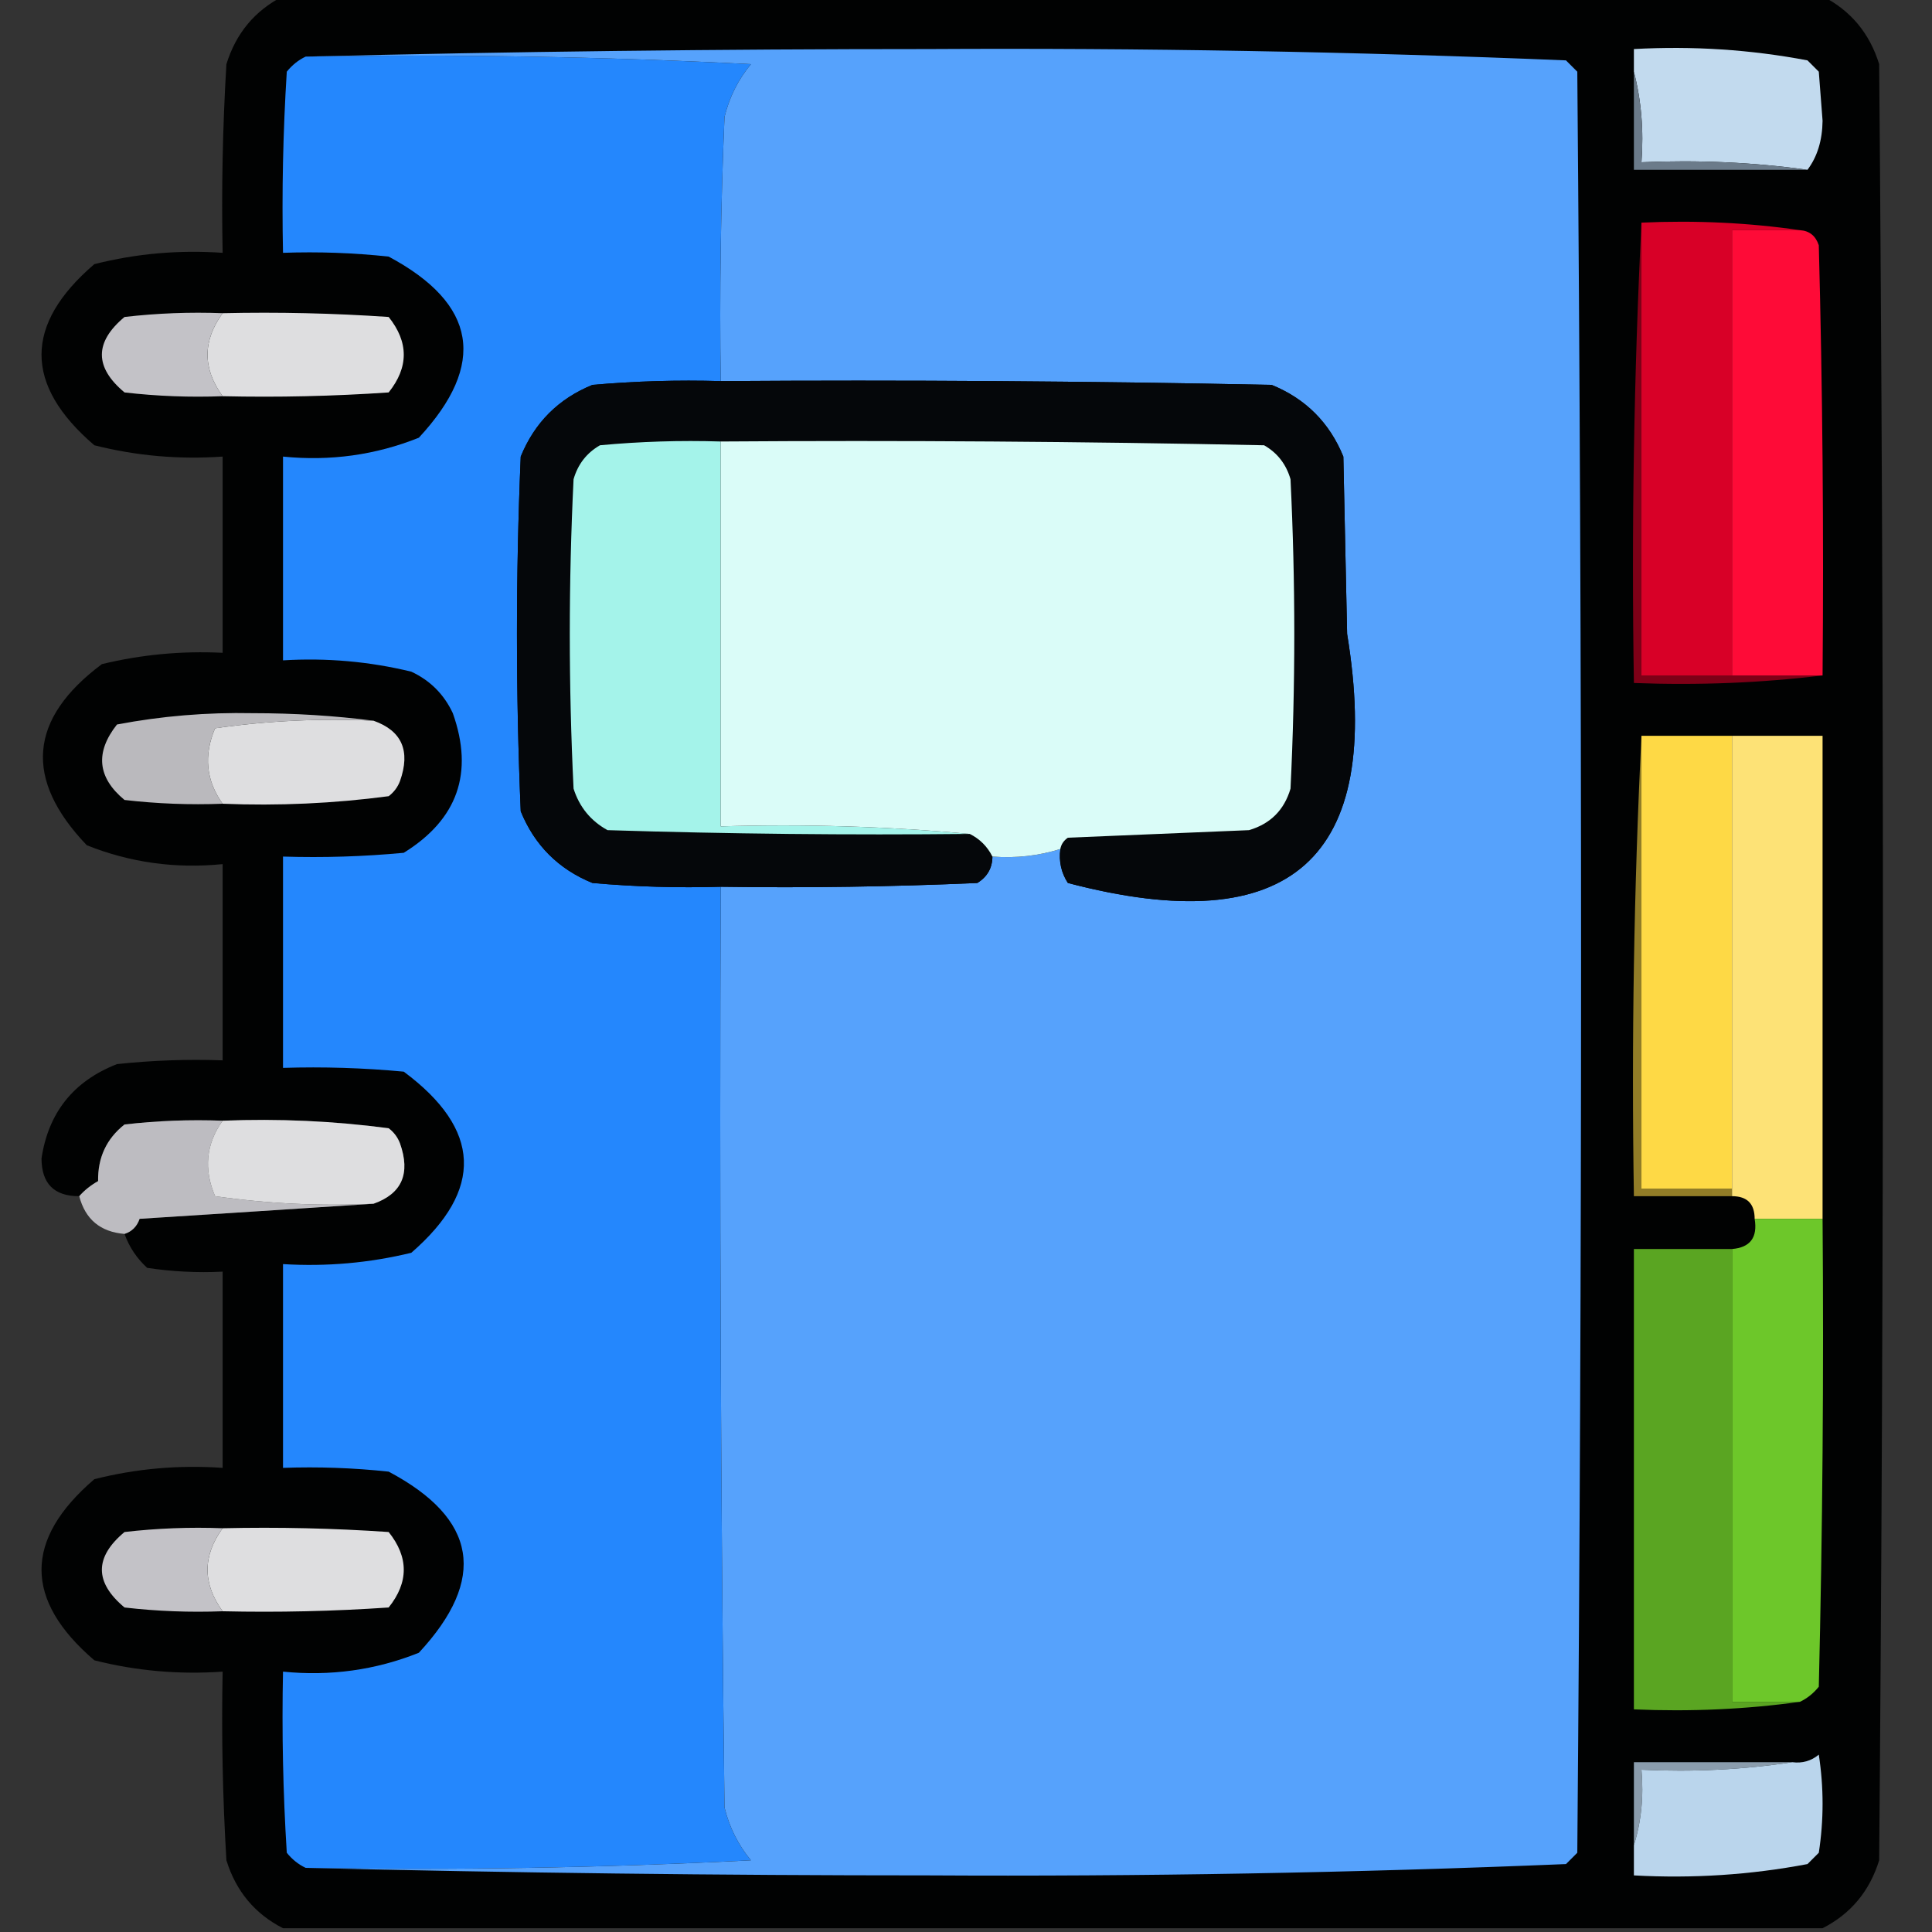 <?xml version="1.0" encoding="UTF-8"?>
<!DOCTYPE svg PUBLIC "-//W3C//DTD SVG 1.1//EN" "http://www.w3.org/Graphics/SVG/1.1/DTD/svg11.dtd">
<svg xmlns="http://www.w3.org/2000/svg" version="1.1" width="256px" height="256px" style="shape-rendering:geometricPrecision; text-rendering:geometricPrecision; image-rendering:optimizeQuality; fill-rule:evenodd; clip-rule:evenodd" xmlns:xlink="http://www.w3.org/1999/xlink">
<rect width="100%" height="100%" fill="#333333" stroke="none"/>
<g><path style="opacity:0.969" fill="#010202" d="M 37.5,-0.5 C 105.5,-0.5 173.5,-0.5 241.5,-0.5C 245.232,1.405 247.732,4.405 249,8.5C 249.667,87.833 249.667,167.167 249,246.5C 247.732,250.595 245.232,253.595 241.5,255.5C 173.5,255.5 105.5,255.5 37.5,255.5C 33.768,253.595 31.268,250.595 30,246.5C 29.5,238.173 29.334,229.84 29.5,221.5C 23.71,221.904 18.044,221.404 12.5,220C 3.167,212 3.167,204 12.5,196C 18.044,194.596 23.71,194.096 29.5,194.5C 29.5,185.833 29.5,177.167 29.5,168.5C 26.15,168.665 22.817,168.498 19.5,168C 18.117,166.729 17.117,165.229 16.5,163.5C 17.478,163.189 18.145,162.522 18.5,161.5C 28.992,160.833 39.325,160.167 49.5,159.5C 53.254,158.172 54.421,155.506 53,151.5C 52.692,150.692 52.192,150.025 51.5,149.5C 44.224,148.535 36.891,148.201 29.5,148.5C 25.154,148.334 20.821,148.501 16.5,149C 14.114,150.887 12.947,153.387 13,156.5C 12.005,157.066 11.172,157.733 10.5,158.5C 7.178,158.511 5.511,156.845 5.5,153.5C 6.41,147.42 9.744,143.254 15.5,141C 20.155,140.501 24.822,140.334 29.5,140.5C 29.5,131.833 29.5,123.167 29.5,114.5C 23.238,115.128 17.238,114.295 11.5,112C 3.131,103.247 3.798,95.247 13.5,88C 18.754,86.729 24.087,86.229 29.5,86.5C 29.5,77.833 29.5,69.167 29.5,60.5C 23.71,60.904 18.044,60.404 12.5,59C 3.167,51 3.167,43 12.5,35C 18.044,33.596 23.71,33.096 29.5,33.5C 29.334,25.16 29.5,16.827 30,8.5C 31.268,4.405 33.768,1.405 37.5,-0.5 Z"/></g>
<g><path style="opacity:1" fill="#2487fd" d="M 40.5,7.5 C 60.178,7.167 79.845,7.5 99.5,8.5C 97.806,10.554 96.639,12.888 96,15.5C 95.5,27.162 95.334,38.829 95.5,50.5C 89.824,50.334 84.157,50.501 78.5,51C 74,52.833 70.833,56 69,60.5C 68.333,76.167 68.333,91.833 69,107.5C 70.833,112 74,115.167 78.5,117C 84.157,117.499 89.824,117.666 95.5,117.5C 95.333,158.168 95.5,198.835 96,239.5C 96.639,242.112 97.806,244.446 99.5,246.5C 79.845,247.5 60.178,247.833 40.5,247.5C 39.542,247.047 38.708,246.381 38,245.5C 37.5,237.507 37.334,229.507 37.5,221.5C 43.762,222.128 49.762,221.295 55.5,219C 64.58,209.224 63.247,201.224 51.5,195C 46.845,194.501 42.178,194.334 37.5,194.5C 37.5,185.5 37.5,176.5 37.5,167.5C 43.262,167.851 48.928,167.351 54.5,166C 64.119,157.645 63.786,149.645 53.5,142C 48.177,141.501 42.844,141.334 37.5,141.5C 37.5,132.167 37.5,122.833 37.5,113.5C 42.844,113.666 48.177,113.499 53.5,113C 60.641,108.576 62.808,102.409 60,94.5C 58.833,92 57,90.167 54.5,89C 48.928,87.649 43.262,87.149 37.5,87.5C 37.5,78.5 37.5,69.5 37.5,60.5C 43.762,61.128 49.762,60.295 55.5,58C 64.533,48.259 63.199,40.259 51.5,34C 46.845,33.501 42.178,33.334 37.5,33.5C 37.334,25.493 37.5,17.493 38,9.5C 38.708,8.619 39.542,7.953 40.5,7.5 Z"/></g>
<g><path style="opacity:1" fill="#56a2fc" d="M 40.5,7.5 C 67.831,6.833 95.331,6.5 123,6.5C 151.251,6.341 179.418,6.841 207.5,8C 208,8.5 208.5,9 209,9.5C 209.667,88.167 209.667,166.833 209,245.5C 208.5,246 208,246.5 207.5,247C 179.418,248.159 151.251,248.659 123,248.5C 95.331,248.5 67.831,248.167 40.5,247.5C 60.178,247.833 79.845,247.5 99.5,246.5C 97.806,244.446 96.639,242.112 96,239.5C 95.5,198.835 95.333,158.168 95.5,117.5C 106.838,117.667 118.172,117.5 129.5,117C 130.823,116.184 131.489,115.017 131.5,113.5C 134.609,113.736 137.609,113.403 140.5,112.5C 140.286,114.144 140.62,115.644 141.5,117C 171.055,124.766 183.388,113.766 178.5,84C 178.333,76.167 178.167,68.333 178,60.5C 176.167,56 173,52.833 168.5,51C 144.169,50.5 119.836,50.333 95.5,50.5C 95.334,38.829 95.5,27.162 96,15.5C 96.639,12.888 97.806,10.554 99.5,8.5C 79.845,7.5 60.178,7.167 40.5,7.5 Z"/></g>
<g><path style="opacity:1" fill="#c2daee" d="M 239.5,22.5 C 232.352,21.508 225.019,21.175 217.5,21.5C 217.817,17.298 217.483,13.298 216.5,9.5C 216.5,8.5 216.5,7.5 216.5,6.5C 224.279,6.068 231.946,6.568 239.5,8C 240,8.5 240.5,9 241,9.5C 241.167,11.667 241.333,13.833 241.5,16C 241.467,18.61 240.8,20.777 239.5,22.5 Z"/></g>
<g><path style="opacity:1" fill="#6b7b8a" d="M 216.5,9.5 C 217.483,13.298 217.817,17.298 217.5,21.5C 225.019,21.175 232.352,21.508 239.5,22.5C 231.833,22.5 224.167,22.5 216.5,22.5C 216.5,18.167 216.5,13.833 216.5,9.5 Z"/></g>
<g><path style="opacity:1" fill="#7e0017" d="M 217.5,29.5 C 217.5,49.5 217.5,69.5 217.5,89.5C 221.5,89.5 225.5,89.5 229.5,89.5C 233.5,89.5 237.5,89.5 241.5,89.5C 233.35,90.493 225.017,90.826 216.5,90.5C 216.17,69.993 216.503,49.66 217.5,29.5 Z"/></g>
<g><path style="opacity:1" fill="#d80027" d="M 217.5,29.5 C 224.687,29.175 231.687,29.509 238.5,30.5C 235.5,30.5 232.5,30.5 229.5,30.5C 229.5,50.167 229.5,69.833 229.5,89.5C 225.5,89.5 221.5,89.5 217.5,89.5C 217.5,69.5 217.5,49.5 217.5,29.5 Z"/></g>
<g><path style="opacity:1" fill="#fe0b37" d="M 238.5,30.5 C 239.75,30.577 240.583,31.244 241,32.5C 241.5,51.497 241.667,70.497 241.5,89.5C 237.5,89.5 233.5,89.5 229.5,89.5C 229.5,69.833 229.5,50.167 229.5,30.5C 232.5,30.5 235.5,30.5 238.5,30.5 Z"/></g>
<g><path style="opacity:1" fill="#c3c2c7" d="M 29.5,41.5 C 26.833,45.167 26.833,48.833 29.5,52.5C 25.154,52.666 20.821,52.499 16.5,52C 12.5,48.667 12.5,45.333 16.5,42C 20.821,41.501 25.154,41.334 29.5,41.5 Z"/></g>
<g><path style="opacity:1" fill="#dedee0" d="M 29.5,41.5 C 36.841,41.334 44.174,41.5 51.5,42C 54.167,45.333 54.167,48.667 51.5,52C 44.174,52.5 36.841,52.666 29.5,52.5C 26.833,48.833 26.833,45.167 29.5,41.5 Z"/></g>
<g><path style="opacity:1" fill="#05070a" d="M 95.5,50.5 C 119.836,50.333 144.169,50.5 168.5,51C 173,52.833 176.167,56 178,60.5C 178.167,68.333 178.333,76.167 178.5,84C 183.388,113.766 171.055,124.766 141.5,117C 140.62,115.644 140.286,114.144 140.5,112.5C 140.611,111.883 140.944,111.383 141.5,111C 149.5,110.667 157.5,110.333 165.5,110C 168.333,109.167 170.167,107.333 171,104.5C 171.667,90.833 171.667,77.167 171,63.5C 170.426,61.508 169.259,60.008 167.5,59C 143.502,58.5 119.502,58.333 95.5,58.5C 90.156,58.334 84.823,58.501 79.5,59C 77.741,60.008 76.574,61.508 76,63.5C 75.333,77.167 75.333,90.833 76,104.5C 76.774,106.939 78.274,108.773 80.5,110C 96.496,110.5 112.497,110.667 128.5,110.5C 129.833,111.167 130.833,112.167 131.5,113.5C 131.489,115.017 130.823,116.184 129.5,117C 118.172,117.5 106.838,117.667 95.5,117.5C 89.824,117.666 84.157,117.499 78.5,117C 74,115.167 70.833,112 69,107.5C 68.333,91.833 68.333,76.167 69,60.5C 70.833,56 74,52.833 78.5,51C 84.157,50.501 89.824,50.334 95.5,50.5 Z"/></g>
<g><path style="opacity:1" fill="#a4f3ea" d="M 95.5,58.5 C 95.5,75.5 95.5,92.5 95.5,109.5C 106.679,109.172 117.679,109.505 128.5,110.5C 112.497,110.667 96.496,110.5 80.5,110C 78.274,108.773 76.774,106.939 76,104.5C 75.333,90.833 75.333,77.167 76,63.5C 76.574,61.508 77.741,60.008 79.5,59C 84.823,58.501 90.156,58.334 95.5,58.5 Z"/></g>
<g><path style="opacity:1" fill="#dafcf8" d="M 95.5,58.5 C 119.502,58.333 143.502,58.5 167.5,59C 169.259,60.008 170.426,61.508 171,63.5C 171.667,77.167 171.667,90.833 171,104.5C 170.167,107.333 168.333,109.167 165.5,110C 157.5,110.333 149.5,110.667 141.5,111C 140.944,111.383 140.611,111.883 140.5,112.5C 137.609,113.403 134.609,113.736 131.5,113.5C 130.833,112.167 129.833,111.167 128.5,110.5C 117.679,109.505 106.679,109.172 95.5,109.5C 95.5,92.5 95.5,75.5 95.5,58.5 Z"/></g>
<g><path style="opacity:1" fill="#bab9bd" d="M 49.5,95.5 C 42.468,95.17 35.468,95.503 28.5,96.5C 26.968,100.095 27.302,103.428 29.5,106.5C 25.154,106.666 20.821,106.499 16.5,106C 12.908,103.029 12.575,99.696 15.5,96C 21.395,94.876 27.395,94.376 33.5,94.5C 39.011,94.501 44.344,94.834 49.5,95.5 Z"/></g>
<g><path style="opacity:1" fill="#dedee0" d="M 49.5,95.5 C 53.254,96.828 54.421,99.494 53,103.5C 52.692,104.308 52.192,104.975 51.5,105.5C 44.224,106.465 36.891,106.799 29.5,106.5C 27.302,103.428 26.968,100.095 28.5,96.5C 35.468,95.503 42.468,95.17 49.5,95.5 Z"/></g>
<g><path style="opacity:1" fill="#927d27" d="M 217.5,97.5 C 217.5,117.5 217.5,137.5 217.5,157.5C 221.5,157.5 225.5,157.5 229.5,157.5C 229.5,157.833 229.5,158.167 229.5,158.5C 225.167,158.5 220.833,158.5 216.5,158.5C 216.17,137.993 216.503,117.66 217.5,97.5 Z"/></g>
<g><path style="opacity:1" fill="#fed945" d="M 217.5,97.5 C 221.5,97.5 225.5,97.5 229.5,97.5C 229.5,117.5 229.5,137.5 229.5,157.5C 225.5,157.5 221.5,157.5 217.5,157.5C 217.5,137.5 217.5,117.5 217.5,97.5 Z"/></g>
<g><path style="opacity:1" fill="#fde276" d="M 229.5,97.5 C 233.5,97.5 237.5,97.5 241.5,97.5C 241.5,118.833 241.5,140.167 241.5,161.5C 238.5,161.5 235.5,161.5 232.5,161.5C 232.5,159.5 231.5,158.5 229.5,158.5C 229.5,158.167 229.5,157.833 229.5,157.5C 229.5,137.5 229.5,117.5 229.5,97.5 Z"/></g>
<g><path style="opacity:1" fill="#bdbcc1" d="M 29.5,148.5 C 27.302,151.572 26.968,154.905 28.5,158.5C 35.468,159.497 42.468,159.83 49.5,159.5C 39.325,160.167 28.992,160.833 18.5,161.5C 18.145,162.522 17.478,163.189 16.5,163.5C 13.301,163.238 11.301,161.572 10.5,158.5C 11.172,157.733 12.005,157.066 13,156.5C 12.947,153.387 14.114,150.887 16.5,149C 20.821,148.501 25.154,148.334 29.5,148.5 Z"/></g>
<g><path style="opacity:1" fill="#dedee0" d="M 29.5,148.5 C 36.891,148.201 44.224,148.535 51.5,149.5C 52.192,150.025 52.692,150.692 53,151.5C 54.421,155.506 53.254,158.172 49.5,159.5C 42.468,159.83 35.468,159.497 28.5,158.5C 26.968,154.905 27.302,151.572 29.5,148.5 Z"/></g>
<g><path style="opacity:1" fill="#6dc72a" d="M 232.5,161.5 C 235.5,161.5 238.5,161.5 241.5,161.5C 241.667,182.169 241.5,202.836 241,223.5C 240.292,224.381 239.458,225.047 238.5,225.5C 235.5,225.5 232.5,225.5 229.5,225.5C 229.5,205.5 229.5,185.5 229.5,165.5C 231.912,165.306 232.912,163.973 232.5,161.5 Z"/></g>
<g><path style="opacity:1" fill="#5aa522" d="M 229.5,165.5 C 229.5,185.5 229.5,205.5 229.5,225.5C 232.5,225.5 235.5,225.5 238.5,225.5C 231.352,226.492 224.019,226.825 216.5,226.5C 216.5,206.167 216.5,185.833 216.5,165.5C 220.833,165.5 225.167,165.5 229.5,165.5 Z"/></g>
<g><path style="opacity:1" fill="#c3c2c7" d="M 29.5,202.5 C 26.833,206.167 26.833,209.833 29.5,213.5C 25.154,213.666 20.821,213.499 16.5,213C 12.5,209.667 12.5,206.333 16.5,203C 20.821,202.501 25.154,202.334 29.5,202.5 Z"/></g>
<g><path style="opacity:1" fill="#dedee0" d="M 29.5,202.5 C 36.841,202.334 44.174,202.5 51.5,203C 54.167,206.333 54.167,209.667 51.5,213C 44.174,213.5 36.841,213.666 29.5,213.5C 26.833,209.833 26.833,206.167 29.5,202.5 Z"/></g>
<g><path style="opacity:1" fill="#8a9cac" d="M 237.5,233.5 C 231.021,234.491 224.354,234.824 217.5,234.5C 217.813,238.042 217.479,241.375 216.5,244.5C 216.5,240.833 216.5,237.167 216.5,233.5C 223.5,233.5 230.5,233.5 237.5,233.5 Z"/></g>
<g><path style="opacity:1" fill="#bad5ec" d="M 216.5,244.5 C 217.479,241.375 217.813,238.042 217.5,234.5C 224.354,234.824 231.021,234.491 237.5,233.5C 238.822,233.67 239.989,233.337 241,232.5C 241.667,236.833 241.667,241.167 241,245.5C 240.5,246 240,246.5 239.5,247C 231.946,248.432 224.279,248.932 216.5,248.5C 216.5,247.167 216.5,245.833 216.5,244.5 Z"/></g>
</svg>
